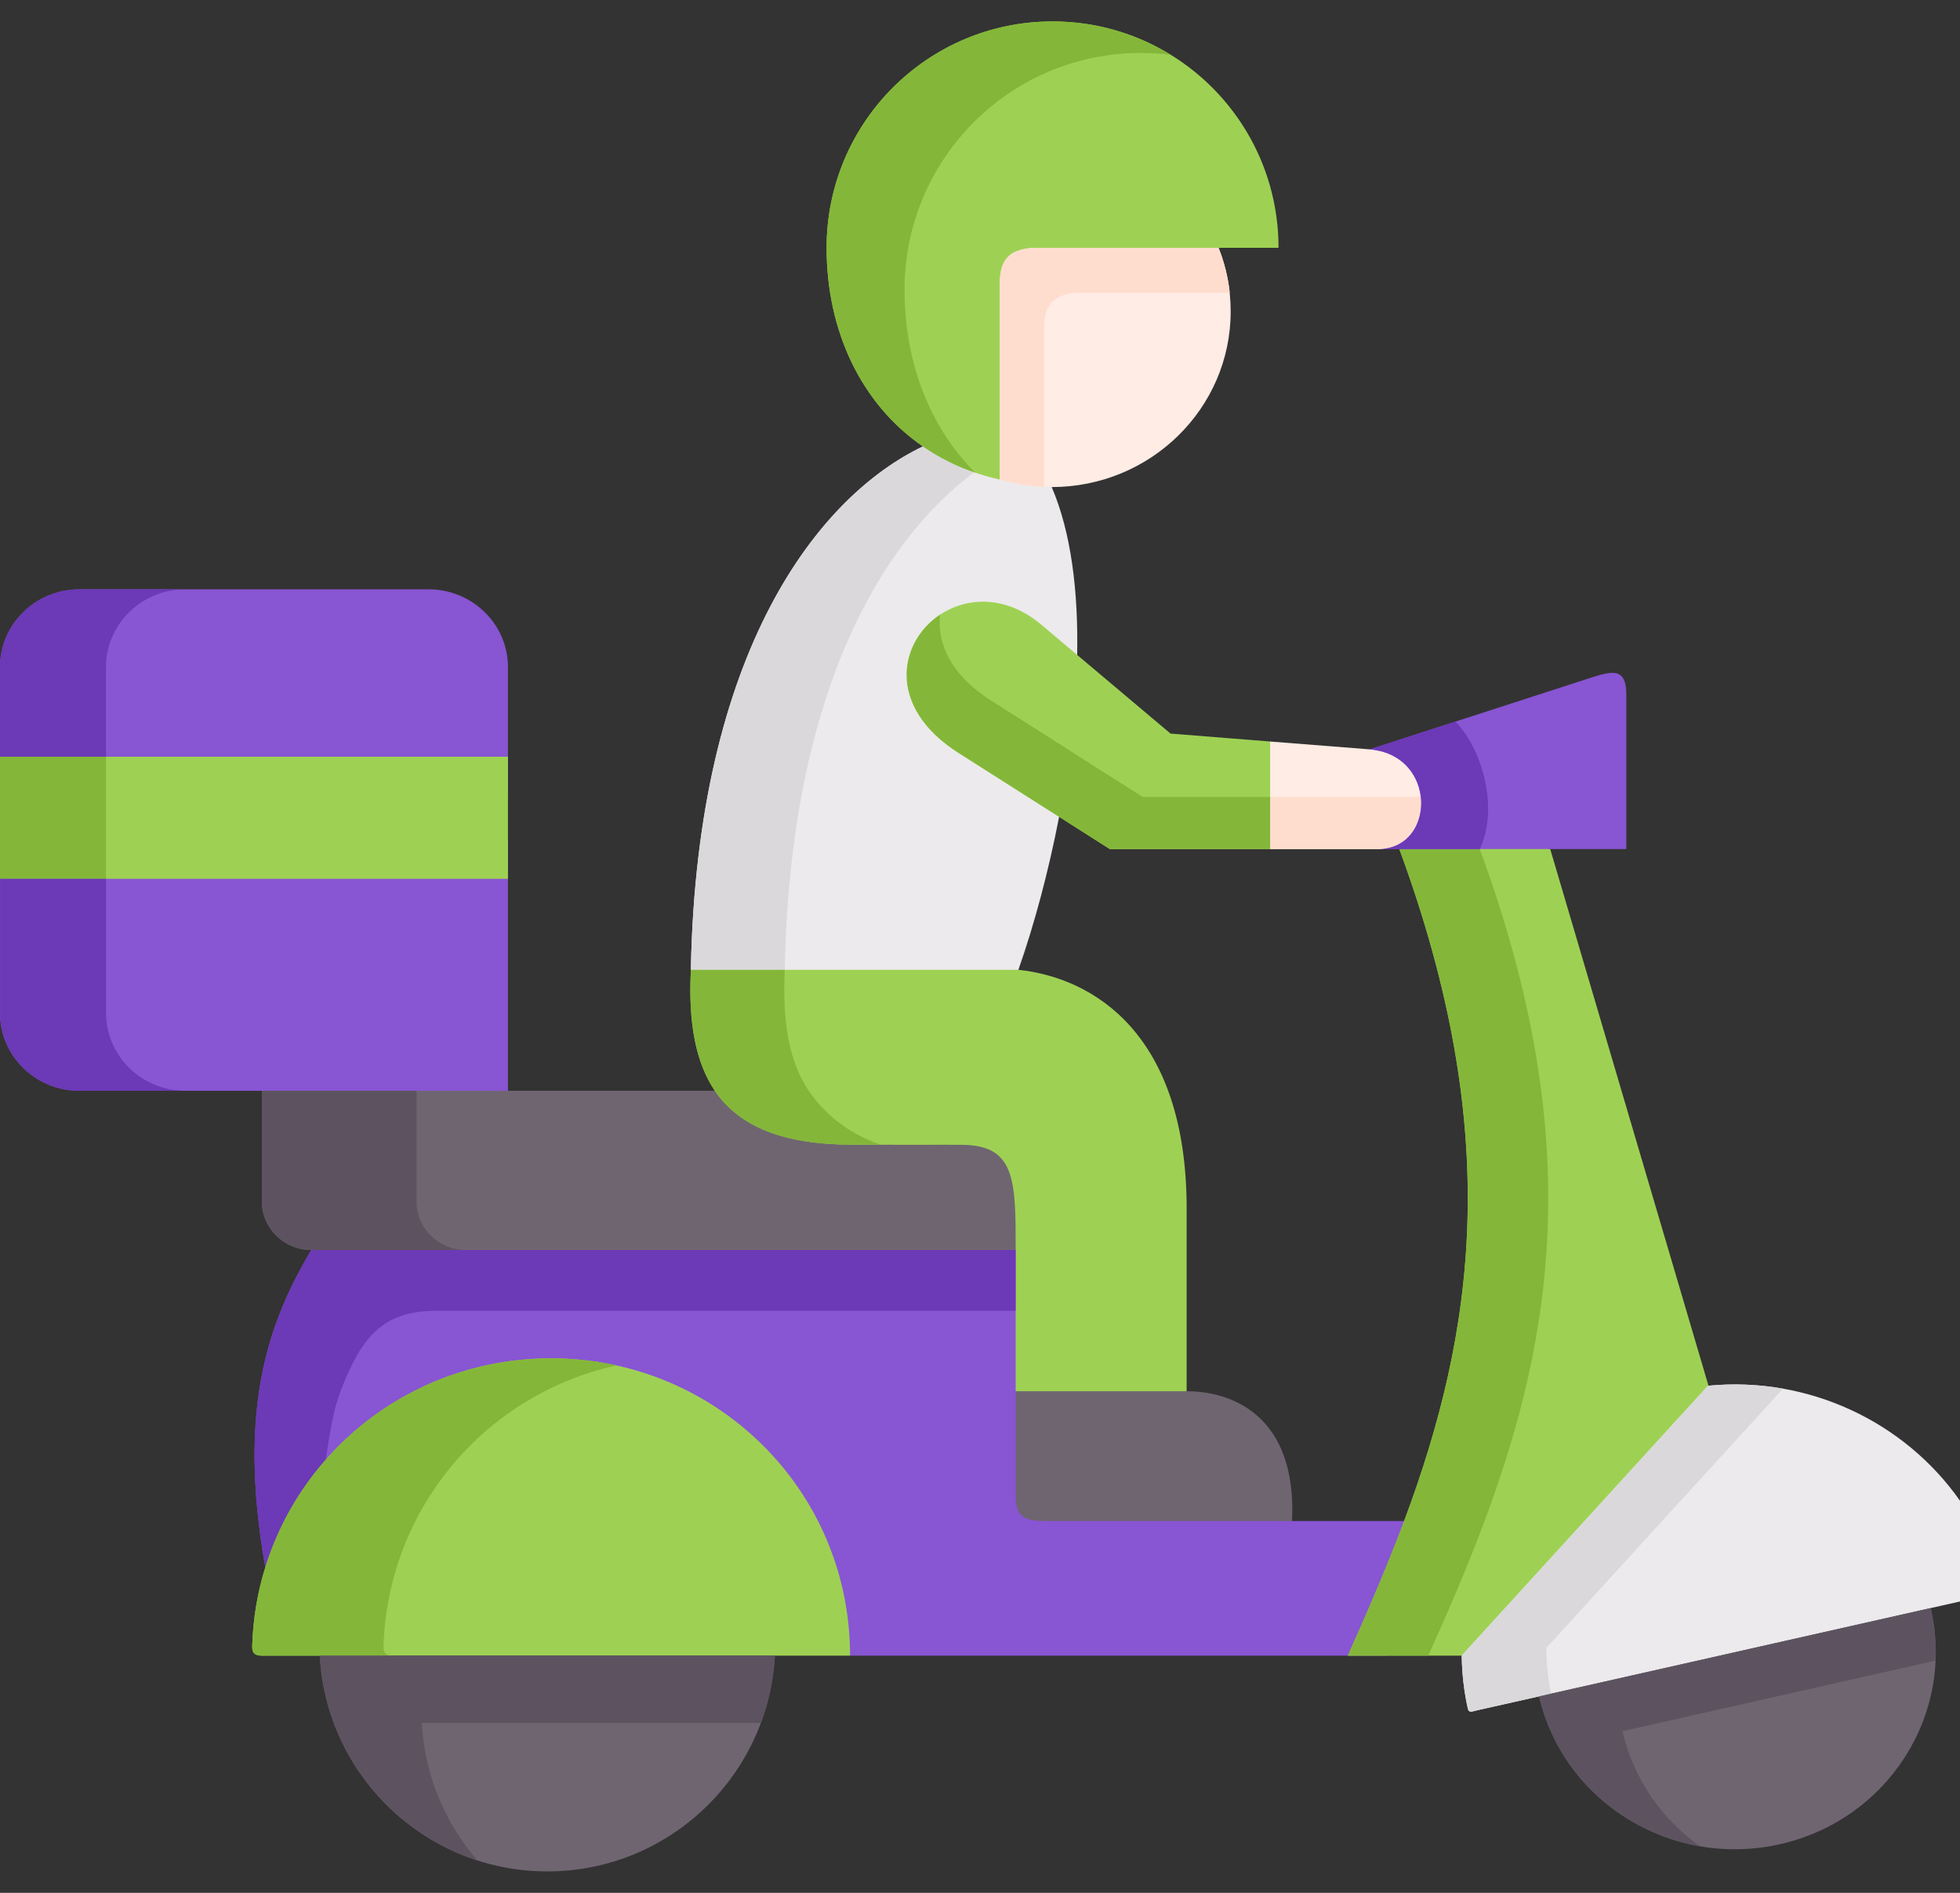 <svg width="58" height="56" viewBox="0 0 58 56" fill="none" xmlns="http://www.w3.org/2000/svg">
<rect x="0" y="0" width="58" height="56" fill="#333333" stroke="none"/>
<path fill-rule="evenodd" clip-rule="evenodd" d="M15.031 24.858H6.86646e-05V29.973C6.86646e-05 31.238 1.054 32.271 2.344 32.271H7.75L10.975 33.867L15.031 32.271V24.858H15.031Z" fill="#8855D3"/>
<path fill-rule="evenodd" clip-rule="evenodd" d="M12.687 17.436H2.344C1.054 17.436 0 18.469 0 19.733V23.534H15.031V19.733C15.031 18.469 13.977 17.436 12.687 17.436Z" fill="#8855D3"/>
<path fill-rule="evenodd" clip-rule="evenodd" d="M15.031 22.388H0V26H15.031V22.388Z" fill="#9ED153"/>
<path fill-rule="evenodd" clip-rule="evenodd" d="M3.136 22.388H1.211H-0.001V19.733C-0.001 18.869 0.492 18.114 1.211 17.724C1.549 17.542 1.934 17.436 2.343 17.436H5.48C4.19 17.436 3.136 18.468 3.136 19.733V22.388H3.136Z" fill="#6C39B7"/>
<path fill-rule="evenodd" clip-rule="evenodd" d="M3.136 26H1.212H-0.001V24.858V23.534V22.388H1.212H3.136V23.534V24.858V26Z" fill="#84B739"/>
<path fill-rule="evenodd" clip-rule="evenodd" d="M3.139 26V29.973C3.139 31.238 4.192 32.271 5.482 32.271H2.345C1.937 32.271 1.552 32.168 1.214 31.986C0.495 31.592 0.002 30.837 0.002 29.973V26H1.214H3.139Z" fill="#6C39B7"/>
<path fill-rule="evenodd" clip-rule="evenodd" d="M15.032 32.271H7.751V35.552C7.751 36.34 8.41 36.982 9.21 36.982H32.915C32.915 34.919 32.915 33.87 31.305 33.87L28.096 33.867C26.077 33.863 24.753 33.357 24.014 32.271H15.032V32.271Z" fill="#6F6571"/>
<path fill-rule="evenodd" clip-rule="evenodd" d="M30.054 36.982H9.208C7.985 39.068 7.003 41.574 7.85 46.368C9.269 41.64 23.675 43.527 25.154 48.983H41.049C41.65 47.649 42.218 46.331 42.714 45.001H38.233C29.169 41.65 32.083 43.143 30.054 36.982Z" fill="#8855D3"/>
<path fill-rule="evenodd" clip-rule="evenodd" d="M31.341 24.166C31.031 25.769 30.609 27.348 30.136 28.692L25.554 30.451L20.444 28.692C20.623 19.22 24.236 14.678 27.31 13.208C28.417 12.382 29.552 12.071 29.552 12.071C29.552 12.071 31.044 14.41 31.122 14.41C31.696 15.747 31.912 17.492 31.875 19.376L31.341 24.166Z" fill="#ECEAEC"/>
<path fill-rule="evenodd" clip-rule="evenodd" d="M20.445 28.692H30.137C32.369 28.93 35.115 30.596 35.115 35.754V41.16L32.915 42.444L30.056 41.16V36.982C30.056 34.919 30.056 33.87 28.445 33.87L25.237 33.867C23.218 33.863 21.894 33.357 21.155 32.271C20.584 31.433 20.364 30.252 20.445 28.692Z" fill="#9ED153"/>
<path fill-rule="evenodd" clip-rule="evenodd" d="M20.443 28.692C20.622 19.22 24.235 14.678 27.308 13.208C27.764 13.522 28.271 13.781 28.828 13.973C26.106 15.989 23.377 20.495 23.222 28.692H20.443Z" fill="#DAD8DB"/>
<path fill-rule="evenodd" clip-rule="evenodd" d="M20.445 28.692H23.224C23.143 30.252 23.363 31.433 23.933 32.271C24.399 32.956 25.102 33.536 26.064 33.867H25.237C23.217 33.864 21.894 33.357 21.154 32.271C20.584 31.433 20.364 30.252 20.445 28.692Z" fill="#84B739"/>
<path fill-rule="evenodd" clip-rule="evenodd" d="M25.155 48.983C25.155 44.087 21.194 40.187 16.308 40.187C12.333 40.187 8.97 42.769 7.852 46.368C7.622 47.106 7.487 47.891 7.464 48.705C7.454 49.023 7.676 48.983 7.98 48.983C13.704 48.983 19.432 48.98 25.155 48.983Z" fill="#9ED153"/>
<path fill-rule="evenodd" clip-rule="evenodd" d="M22.93 48.983H9.463C9.655 52.539 12.597 55.366 16.196 55.366C19.796 55.366 22.738 52.539 22.93 48.983Z" fill="#6F6571"/>
<path fill-rule="evenodd" clip-rule="evenodd" d="M57.13 47.576L45.544 50.188C46.28 53.324 49.471 55.283 52.669 54.562C55.87 53.84 57.866 50.712 57.13 47.576Z" fill="#6F6571"/>
<path fill-rule="evenodd" clip-rule="evenodd" d="M57.996 44.395C56.358 42.061 53.515 40.706 50.543 40.998C45.302 42.084 43.597 45.153 43.255 48.98C43.262 49.5 43.32 50.023 43.435 50.546C43.468 50.692 43.566 50.632 43.728 50.596L45.542 50.188L57.128 47.576L57.996 47.381L59.208 47.106C58.975 46.106 58.557 45.193 57.996 44.395Z" fill="#ECEAEC"/>
<path fill-rule="evenodd" clip-rule="evenodd" d="M50.554 40.985L45.874 25.12L43.767 24.196L41.409 25.12C44.506 33.529 43.642 39.399 41.551 45.001C41.051 46.332 40.484 47.649 39.886 48.983H43.253L50.554 40.985Z" fill="#9ED153"/>
<path fill-rule="evenodd" clip-rule="evenodd" d="M36.06 7.332L30.569 6.186C30.012 6.236 28.418 7.547 28.418 8.368L29.586 14.188C30.072 14.33 30.589 14.41 31.122 14.41C34.047 14.41 36.418 12.082 36.418 9.215C36.418 8.55 36.293 7.914 36.06 7.332Z" fill="#FFECE4"/>
<path fill-rule="evenodd" clip-rule="evenodd" d="M37.834 7.331C37.834 3.63 34.842 0.634 31.147 0.634C27.453 0.634 24.461 3.63 24.461 7.331C24.461 9.775 25.474 11.947 27.311 13.208C27.966 13.662 28.729 13.996 29.587 14.188V8.368C29.587 7.547 30.013 7.381 30.57 7.331H36.061H37.834V7.331Z" fill="#9ED153"/>
<path fill-rule="evenodd" clip-rule="evenodd" d="M34.645 1.624C33.629 0.995 32.43 0.634 31.147 0.634C27.452 0.634 24.46 3.63 24.46 7.331C24.46 9.775 25.474 11.947 27.311 13.208C27.777 13.529 28.293 13.791 28.861 13.983C27.503 12.635 26.767 10.702 26.767 8.57C26.767 4.703 29.897 1.567 33.757 1.567C34.058 1.567 34.355 1.584 34.645 1.624Z" fill="#84B739"/>
<path fill-rule="evenodd" clip-rule="evenodd" d="M35.114 41.16H30.055V44.282C30.055 44.951 30.427 45.001 30.974 45.001H38.234C38.38 41.869 36.444 41.16 35.114 41.16Z" fill="#6F6571"/>
<path fill-rule="evenodd" clip-rule="evenodd" d="M41.55 45.001C43.64 39.399 44.505 33.529 41.408 25.12H43.144C43.15 25.12 43.157 25.12 43.164 25.12H43.789C46.885 33.529 46.024 39.399 43.931 45.001C43.434 46.331 42.867 47.649 42.266 48.983H41.05H39.885C40.483 47.649 41.05 46.331 41.55 45.001Z" fill="#84B739"/>
<path fill-rule="evenodd" clip-rule="evenodd" d="M43.255 48.98L50.542 40.998C51.295 40.925 52.041 40.955 52.761 41.084L45.757 48.755C45.764 49.202 45.808 49.655 45.895 50.109L45.541 50.188L43.727 50.596C43.565 50.632 43.467 50.692 43.434 50.546C43.319 50.023 43.261 49.5 43.255 48.98Z" fill="#DAD8DB"/>
<path fill-rule="evenodd" clip-rule="evenodd" d="M9.209 36.982H30.055V38.78H12.927C11.532 38.78 10.87 39.369 10.327 40.564C9.857 41.6 9.847 41.938 9.634 43.19C8.834 44.1 8.219 45.179 7.851 46.368C7.004 41.574 7.987 39.068 9.209 36.982Z" fill="#6C39B7"/>
<path fill-rule="evenodd" clip-rule="evenodd" d="M9.633 43.19C11.254 41.345 13.642 40.187 16.306 40.187C16.975 40.187 17.623 40.26 18.248 40.395C14.26 41.279 11.47 44.729 11.349 48.705C11.342 48.924 11.443 48.973 11.605 48.983H9.461H7.978C7.675 48.983 7.452 49.023 7.462 48.705C7.485 47.891 7.62 47.106 7.85 46.368C7.857 46.345 7.864 46.325 7.87 46.305C7.87 46.305 7.87 46.305 7.87 46.302C8.242 45.139 8.846 44.083 9.633 43.19Z" fill="#84B739"/>
<path fill-rule="evenodd" clip-rule="evenodd" d="M45.897 50.109L57.129 47.576C57.254 48.096 57.298 48.619 57.278 49.129L48.363 51.139L48.011 51.218C48.343 52.642 49.183 53.823 50.301 54.621C48.022 54.227 46.093 52.539 45.543 50.188L45.897 50.109Z" fill="#5D5360"/>
<path fill-rule="evenodd" clip-rule="evenodd" d="M11.607 48.983H22.93C22.893 49.678 22.748 50.347 22.515 50.973H14.626H12.482C12.566 52.529 13.174 53.943 14.133 55.045C11.529 54.208 9.615 51.827 9.463 48.983H11.607V48.983Z" fill="#5D5360"/>
<path fill-rule="evenodd" clip-rule="evenodd" d="M7.75 35.552V32.271H12.326V35.552C12.326 36.34 12.985 36.982 13.785 36.982H9.209C8.409 36.982 7.75 36.34 7.75 35.552Z" fill="#5D5360"/>
<path fill-rule="evenodd" clip-rule="evenodd" d="M36.392 8.659H31.88C31.323 8.709 30.897 8.878 30.897 9.699V14.403C30.445 14.383 30.006 14.31 29.587 14.188V8.368C29.587 7.547 30.012 7.381 30.57 7.331H36.061C36.226 7.749 36.341 8.196 36.392 8.659Z" fill="#FFDDCE"/>
<path fill-rule="evenodd" clip-rule="evenodd" d="M46.849 20.124L40.531 22.17C40.22 22.441 40.571 25.209 40.781 25.12H45.873H48.126V20.564C48.126 19.667 47.65 19.866 46.849 20.124Z" fill="#8855D3"/>
<path fill-rule="evenodd" clip-rule="evenodd" d="M37.586 25.12H38.116H40.78C42.496 25.12 42.546 22.332 40.53 22.17L37.586 21.938L36.795 23.577L37.586 25.12Z" fill="#FFECE4"/>
<path fill-rule="evenodd" clip-rule="evenodd" d="M31.875 19.376L30.818 18.485C28.171 16.25 24.824 20.021 28.363 22.273L31.342 24.166L32.841 25.12H37.586V21.938L34.638 21.703L31.875 19.376Z" fill="#9ED153"/>
<path fill-rule="evenodd" clip-rule="evenodd" d="M37.587 25.12V23.577H38.219H38.56H39.093H41.758C41.859 23.577 41.954 23.57 42.045 23.55C42.143 24.319 41.7 25.12 40.782 25.12H38.117H37.587Z" fill="#FFDDCE"/>
<path fill-rule="evenodd" clip-rule="evenodd" d="M28.363 22.273C26.222 20.909 26.601 18.992 27.82 18.184C27.722 19.012 28.123 19.962 29.339 20.733L31.659 22.206L32.314 22.627L33.814 23.577H37.586V25.12H32.841L31.342 24.166L28.363 22.273Z" fill="#84B739"/>
<path fill-rule="evenodd" clip-rule="evenodd" d="M40.529 22.17L43.072 21.349C43.923 22.243 44.335 23.984 43.788 25.12H41.407H40.779C41.698 25.12 42.14 24.318 42.042 23.55C41.954 22.885 41.465 22.246 40.529 22.17Z" fill="#6C39B7"/>
</svg>
